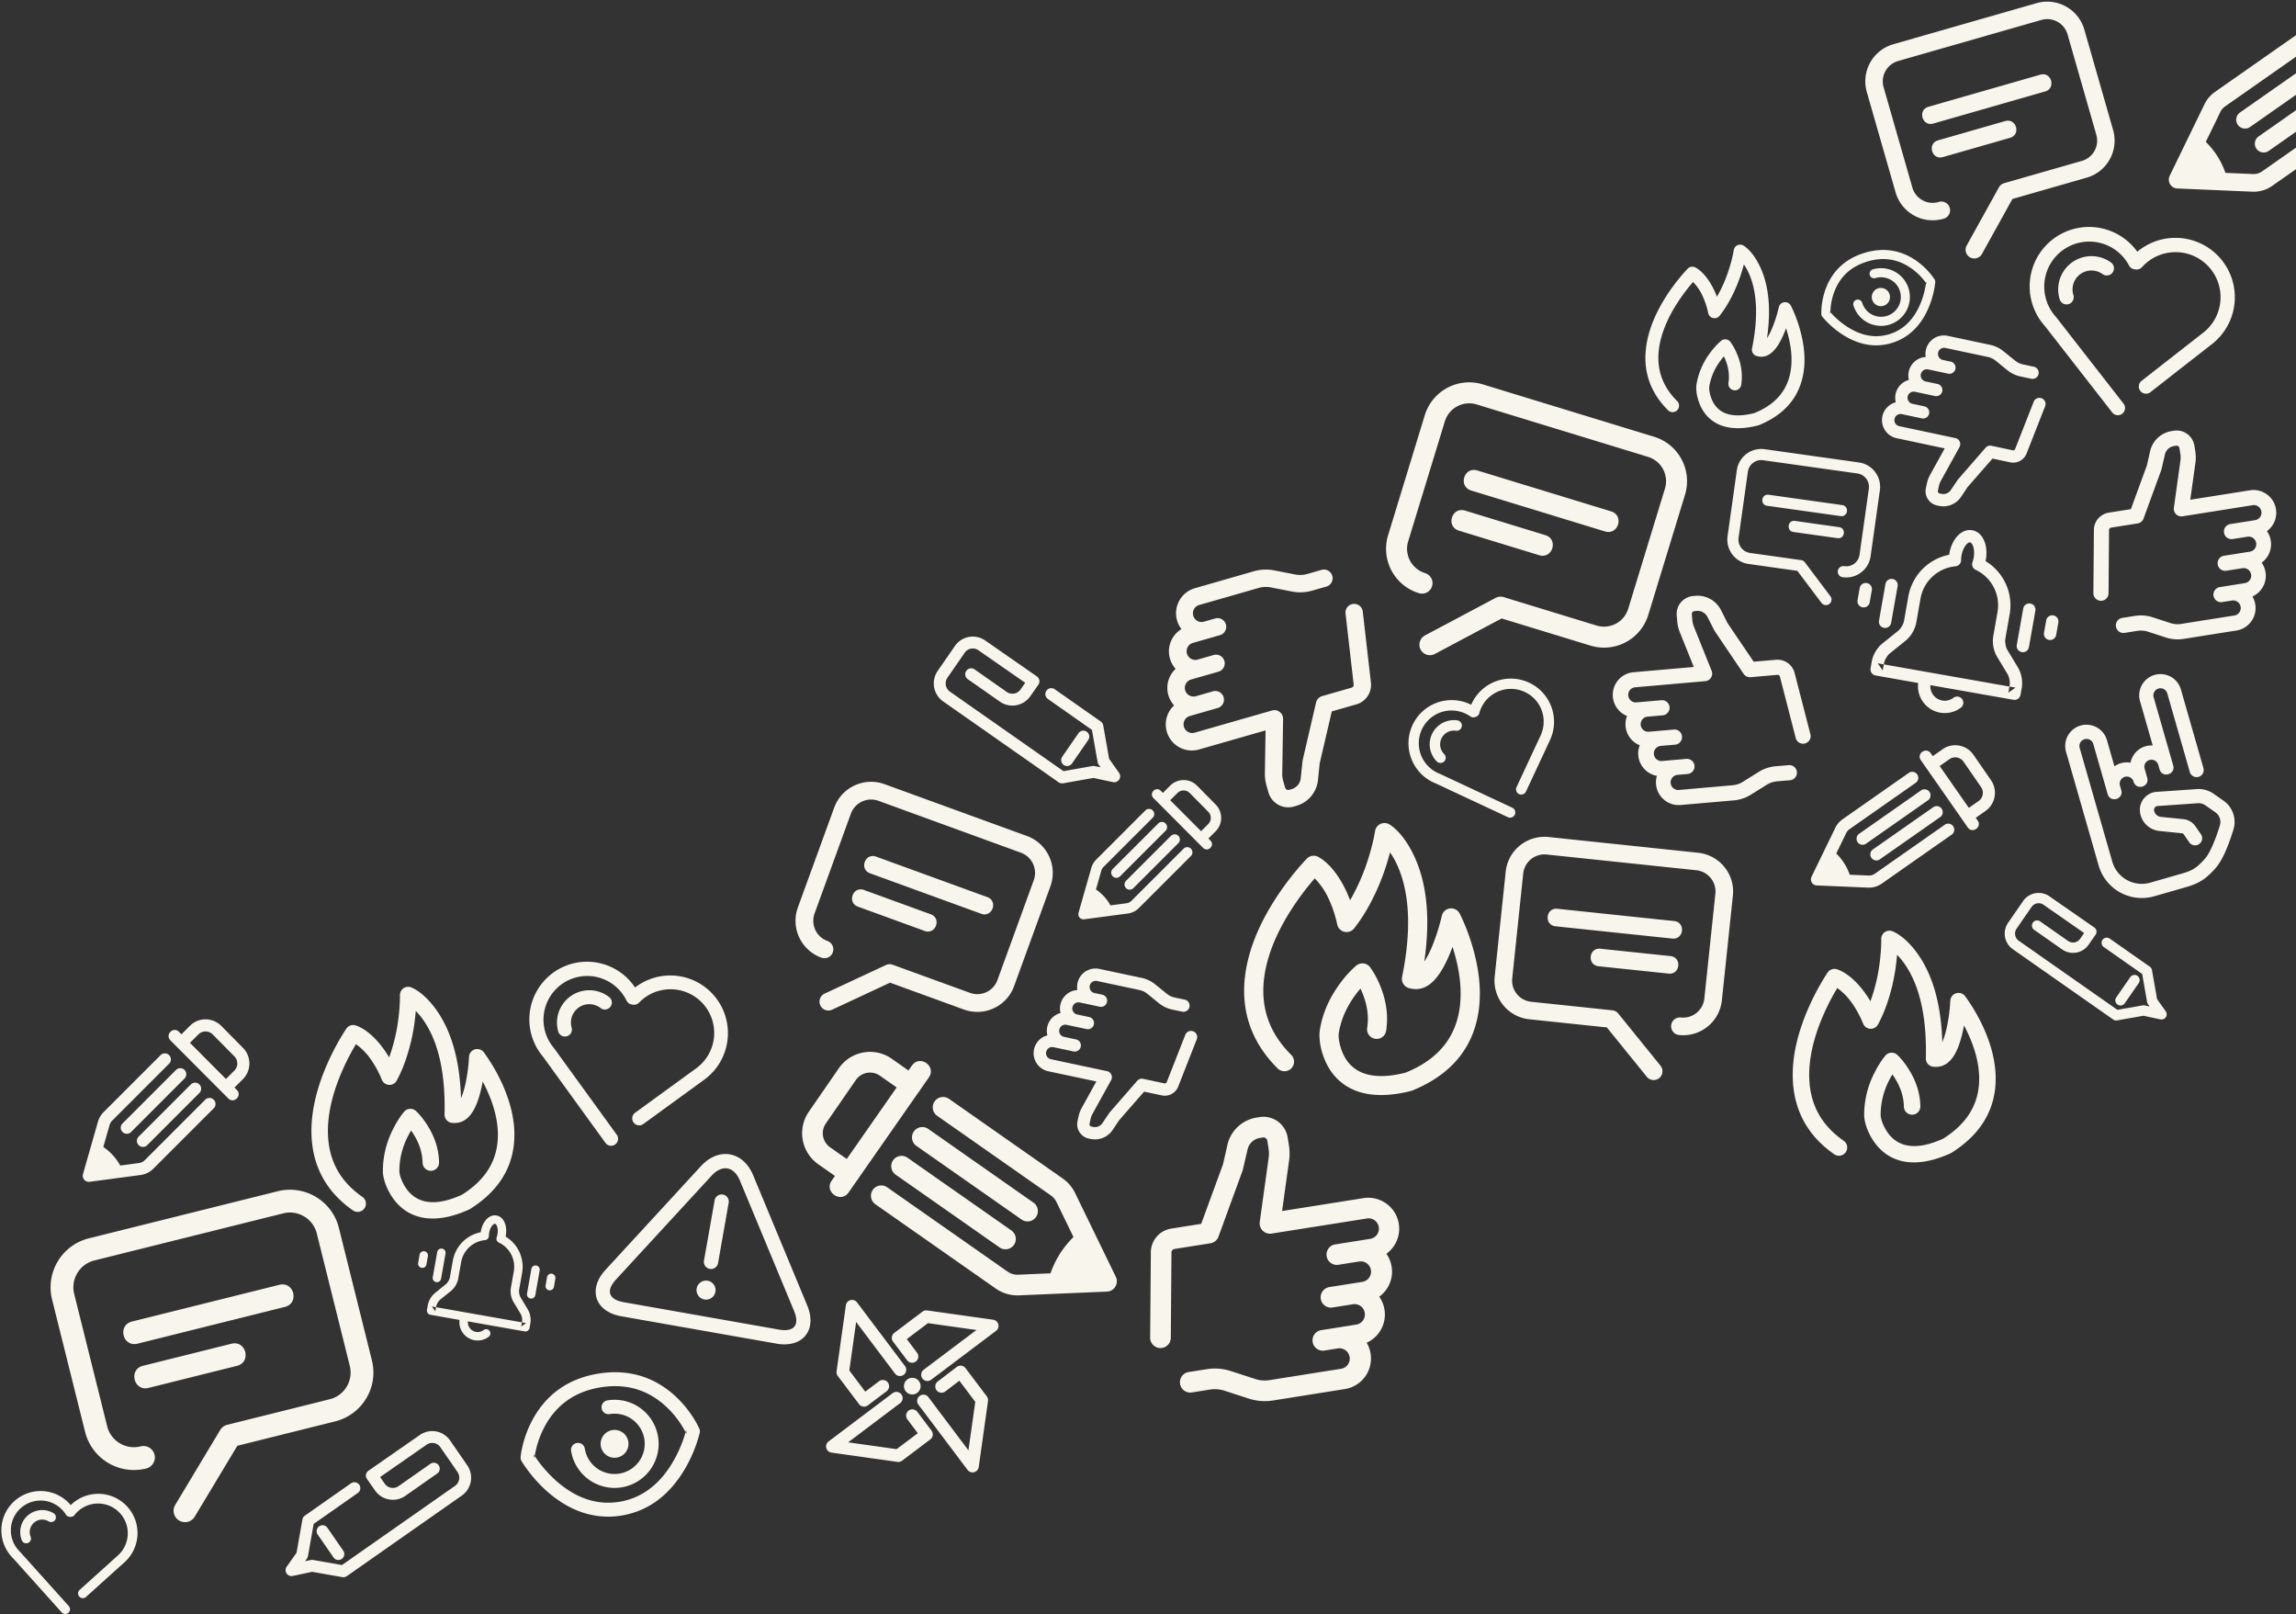 <svg xmlns="http://www.w3.org/2000/svg" xmlns:xlink="http://www.w3.org/1999/xlink" width="1023" height="719" viewBox="0 0 1023 719"><rect x="0" y="0" width="1023" height="719" fill="#333333" stroke="none"/><defs><path id="zx8da" d="M1531.97 1913.3a4.67 4.67 0 0 1-2.74 8.93 20.66 20.66 0 0 1-13.76-25.79l16.37-53.53a20.7 20.7 0 0 1 25.86-13.68l76.3 23.33a20.69 20.69 0 0 1 13.78 25.8l-16.37 53.53a20.63 20.63 0 0 1-25.84 13.68l-39.51-12.08-29.75 15.82a4.67 4.67 0 0 1-4.39-8.26l31.46-16.72c1.1-.58 2.37-.7 3.56-.35l41.36 12.65a11.28 11.28 0 0 0 14.17-7.47l16.37-53.54a11.34 11.34 0 0 0-7.58-14.12l-76.3-23.33a11.35 11.35 0 0 0-14.18 7.47l-16.37 53.54a11.32 11.32 0 0 0 7.56 14.11zm23.28-45.72l59.58 18.21c5.96 1.83 3.23 10.76-2.73 8.94l-59.58-18.22c-5.96-1.82-3.23-10.76 2.73-8.93zm-8.2 26.81c-5.96-1.82-3.23-10.76 2.73-8.94l35.75 10.93c5.96 1.82 3.23 10.76-2.73 8.94zm213.68-146.4a3.89 3.89 0 1 1 2.14 7.47 17.18 17.18 0 0 1-21.27-11.75l-12.84-44.76a17.2 17.2 0 0 1 11.84-21.25l63.78-18.29a17.2 17.2 0 0 1 21.3 11.75l12.83 44.76a17.16 17.16 0 0 1-11.83 21.24l-33.03 9.47-13.58 24.5a3.88 3.88 0 1 1-6.8-3.76l14.37-25.92c.5-.9 1.33-1.56 2.32-1.85l34.58-9.91a9.39 9.39 0 0 0 6.5-11.63l-12.83-44.76a9.43 9.43 0 0 0-11.69-6.41l-63.78 18.28a9.44 9.44 0 0 0-6.5 11.64l12.83 44.75a9.41 9.41 0 0 0 11.66 6.43zm-2.33-34.96c-4.98 1.42-7.12-6.05-2.14-7.47l49.81-14.29c4.98-1.43 7.12 6.05 2.14 7.47zm2.15 7.47l29.88-8.57c4.98-1.43 7.13 6.04 2.14 7.47l-29.88 8.57c-4.98 1.43-7.12-6.04-2.14-7.47zm-815.79 572.88a12.3 12.3 0 0 0 14.93 8.91 5.08 5.08 0 1 1 2.46 9.86 22.45 22.45 0 0 1-27.24-16.32l-14.72-59.01a22.48 22.48 0 0 1 16.43-27.2l84.1-20.97c12.06-3 24.28 4.3 27.27 16.3l14.71 59.02c3 12.04-4.3 24.18-16.4 27.2l-43.56 10.86-18.85 31.37a5.08 5.08 0 1 1-8.7-5.23l19.93-33.18a5.08 5.08 0 0 1 3.12-2.3l45.6-11.37a12.26 12.26 0 0 0 9.01-14.9l-14.71-59a12.32 12.32 0 0 0-14.96-8.92l-84.1 20.97a12.33 12.33 0 0 0-9.03 14.9zm13.5-36.83c-6.58 1.63-9.03-8.22-2.47-9.86l65.69-16.37c6.56-1.64 9.02 8.21 2.45 9.85zm2.45 9.85l39.4-9.83c6.57-1.63 9.03 8.22 2.46 9.86l-39.4 9.82c-6.57 1.64-9.03-8.21-2.46-9.85zm768.97-390.72a6.02 6.02 0 0 0-5.14-6.78l-41.95-5.89a6.02 6.02 0 0 0-6.81 5.1l-4.14 29.43a5.99 5.99 0 0 0 5.14 6.77l22.74 3.2c.65.09 1.24.43 1.64.96l11.38 15.1a2.48 2.48 0 1 1-3.96 2.99l-10.77-14.28-21.72-3.06a10.95 10.95 0 0 1-9.36-12.38l4.14-29.43a10.98 10.98 0 0 1 12.41-9.31l41.95 5.9c6 .84 10.2 6.38 9.37 12.37l-4.14 29.43c-.84 6-6.4 10.17-12.4 9.32a2.48 2.48 0 1 1 .68-4.91 6 6 0 0 0 6.8-5.1zm-12.57 12.22l-32.76-4.6c-3.27-.46-2.58-5.38.7-4.91l32.75 4.6c3.28.46 2.59 5.37-.69 4.91zm-1.38 9.83l-19.65-2.76c-3.28-.46-2.59-5.38.69-4.92l19.65 2.77c3.27.46 2.58 5.37-.7 4.9zm129.88-121.45a20.06 20.06 0 1 0-32.52 22.94l30.16 38.7a3.2 3.2 0 0 1-5.04 3.93l-30.02-38.52a26.46 26.46 0 1 1 41.1-33.2 26.46 26.46 0 1 1 33.3 41.12l-27.33 21.34a3.2 3.2 0 1 1-3.93-5.04l11.13-8.7 16.2-12.65a20.06 20.06 0 1 0-27.28-29.2 3.2 3.2 0 0 1-3.09.98 3.2 3.2 0 0 1-2.68-1.7zm-24.76 13.26a3.2 3.2 0 0 1-6.08 1.98 14.83 14.83 0 0 1 22.8-16.6 3.2 3.2 0 0 1-3.76 5.18 8.43 8.43 0 0 0-12.96 9.44zm-894.5 543.14a13.26 13.26 0 1 0-20.38 16.63l21.68 24.12a2.11 2.11 0 1 1-3.15 2.83l-21.57-24.02a17.49 17.49 0 1 1 25.58-23.79 17.49 17.49 0 1 1 23.84 25.58l-17.03 15.33a2.11 2.11 0 0 1-2.83-3.14l6.94-6.24 10.1-9.1a13.26 13.26 0 1 0-19.33-18 2.11 2.11 0 0 1-1.99.8 2.11 2.11 0 0 1-1.85-1zm-16.87 12.64a2.11 2.11 0 0 1-2.75-1.17 9.8 9.8 0 0 1 14.26-12 2.12 2.12 0 0 1-2.23 3.6 5.57 5.57 0 0 0-8.11 6.81 2.11 2.11 0 0 1-1.17 2.76zm751.82-289.24a9.53 9.53 0 0 0-8.51-10.43l-66.61-7a9.52 9.52 0 0 0-10.5 8.43l-4.9 46.74a9.47 9.47 0 0 0 8.5 10.43l36.1 3.8c1.04.1 1.99.62 2.64 1.42l18.83 23.25a3.92 3.92 0 0 1-6.1 4.94l-17.8-21.99-34.5-3.62a17.32 17.32 0 0 1-15.48-19.05l4.91-46.74c1-9.51 9.57-16.41 19.12-15.4l66.6 7c9.55 1 16.5 9.52 15.5 19.04l-4.91 46.74a17.35 17.35 0 0 1-19.1 15.41 3.92 3.92 0 0 1 .83-7.8 9.5 9.5 0 0 0 10.46-8.43zm-71.22 14.54c-5.2-.55-4.38-8.35.82-7.8l52.02 5.47c5.2.54 4.38 8.35-.82 7.8zm19.17 17.8c-5.2-.55-4.38-8.36.82-7.8l31.21 3.27c5.2.55 4.38 8.35-.82 7.8zm-343.56-11.25a3.95 3.95 0 0 1-2.7 7.43 17.47 17.47 0 0 1-10.49-22.39l16.2-44.49a17.5 17.5 0 0 1 22.43-10.4l63.4 23.07a17.5 17.5 0 0 1 10.5 22.4l-16.19 44.49a17.45 17.45 0 0 1-22.42 10.4l-32.84-11.95-25.82 12.04a3.95 3.95 0 1 1-3.34-7.16l27.3-12.73a3.95 3.95 0 0 1 3.03-.13l34.37 12.5a9.54 9.54 0 0 0 12.3-5.68l16.19-44.49a9.6 9.6 0 0 0-5.78-12.26l-63.4-23.08a9.6 9.6 0 0 0-12.3 5.68l-16.2 44.5a9.57 9.57 0 0 0 5.76 12.25zm18.98-30.15c-4.95-1.8-2.25-9.23 2.7-7.43l49.52 18.02c4.95 1.8 2.24 9.23-2.7 7.43zm-5.4 14.85c-4.96-1.8-2.26-9.23 2.7-7.42l29.7 10.81c4.96 1.8 2.25 9.23-2.7 7.43zm481.13-92.53a6.42 6.42 0 0 0 6.96-.5 2.75 2.75 0 0 1 3.32 4.39 11.92 11.92 0 0 1-19.01-10.99l-19-3.35a2.75 2.75 0 0 1-2.22-3.18l.58-3.3c.46-2.63 2.38-5.9 4.44-7.56l7.39-5.95a8.65 8.65 0 0 0 2.48-4.24l1.94-11a22.98 22.98 0 0 1 18.18-18.54l.1-.61c1.1-6.29 5.33-11.16 10.19-10.3 4.85.85 7.16 6.88 6.05 13.16l-.11.6c8 4.81 12.4 14.15 10.73 23.65l-1.94 11c-.23 1.33.2 3.7.89 4.84l4.89 8.11a13.94 13.94 0 0 1 1.59 8.63l-.58 3.29a2.75 2.75 0 0 1-3.19 2.23l-36.98-6.52a6.42 6.42 0 0 0 3.3 6.14zm26.6-38.68a17.42 17.42 0 0 0-9.72-18.82 2.75 2.75 0 0 1-1.42-3.42c.23-.65.4-1.32.53-2 .65-3.69-.47-6.6-1.6-6.8-1.12-.2-3.17 2.16-3.82 5.84-.12.7-.19 1.4-.19 2.07 0 1.42-1.09 2.6-2.5 2.73-7.76.71-14.2 6.55-15.58 14.35l-1.94 11a13.99 13.99 0 0 1-4.45 7.57l-7.38 5.95a8.77 8.77 0 0 0-2.49 4.24l-.1.58 55.99 9.88.1-.59a8.6 8.6 0 0 0-.88-4.83l-4.9-8.12a14.09 14.09 0 0 1-1.58-8.62zm-50.66 23.3l-2.7-.49 2.22 3.2zm55.99 9.87l-.48 2.7 3.19-2.23zm6.15-34.87a2.75 2.75 0 0 1 5.41.96l-2.86 16.22a2.75 2.75 0 1 1-5.41-.96zm-61.4-10.82a2.75 2.75 0 0 1 5.42.95l-2.86 16.22a2.75 2.75 0 1 1-5.41-.95zm71.6 16.34a2.75 2.75 0 1 1 5.41.96l-.95 5.39a2.75 2.75 0 1 1-5.42-.96zm-84.01-9.25l.95-5.4a2.75 2.75 0 0 1 5.41.96l-.95 5.4a2.75 2.75 0 1 1-5.41-.96zm-616.94 325.6c1.51.82 3.37.7 4.75-.35a1.88 1.88 0 0 1 2.27 3 8.15 8.15 0 0 1-13-7.51l-12.98-2.3a1.88 1.88 0 0 1-1.53-2.17l.4-2.25a9.62 9.62 0 0 1 3.04-5.17l5.05-4.08a5.9 5.9 0 0 0 1.7-2.9l1.33-7.51a15.7 15.7 0 0 1 12.42-12.68l.07-.42c.76-4.3 3.65-7.63 6.97-7.04 3.32.58 4.9 4.7 4.14 9l-.08.4a15.68 15.68 0 0 1 7.34 16.18l-1.33 7.52a6 6 0 0 0 .61 3.3l3.34 5.56a9.53 9.53 0 0 1 1.1 5.9l-.4 2.24a1.88 1.88 0 0 1-2.18 1.53l-25.3-4.46a4.39 4.39 0 0 0 2.27 4.2zm18.19-26.45a11.91 11.91 0 0 0-6.65-12.87 1.88 1.88 0 0 1-.97-2.34c.15-.45.28-.9.36-1.37.44-2.52-.32-4.51-1.1-4.65-.76-.14-2.16 1.48-2.6 4-.09.47-.13.95-.14 1.41 0 .97-.74 1.78-1.7 1.86-5.36.5-9.72 4.52-10.66 9.82l-1.33 7.52a9.56 9.56 0 0 1-3.04 5.17l-5.05 4.07a6 6 0 0 0-1.7 2.9l-.06.4 38.28 6.75.07-.4a5.87 5.87 0 0 0-.6-3.3l-3.35-5.55a9.64 9.64 0 0 1-1.09-5.9zm-34.64 15.92l-1.86-.33 1.53 2.18zm38.28 6.75l-.33 1.85 2.18-1.52zm4.2-23.84a1.88 1.88 0 0 1 3.7.66l-1.95 11.09a1.88 1.88 0 0 1-3.7-.66zm-41.97-7.4a1.88 1.88 0 1 1 3.7.65l-1.96 11.1a1.88 1.88 0 1 1-3.7-.66zm48.94 11.18a1.88 1.88 0 1 1 3.7.65l-.64 3.68a1.88 1.88 0 0 1-3.7-.65zm-56.79-10.02a1.88 1.88 0 1 1 3.7.66l-.64 3.68a1.88 1.88 0 0 1-3.7-.65zm468.2-239.82a14.59 14.59 0 1 0-13.5 25.6l32.32 15.12a2.33 2.33 0 0 1-1.97 4.21l-32.17-15.05a19.24 19.24 0 1 1 15.68-35.09 19.24 19.24 0 1 1 35.15 15.65l-10.67 22.86a2.33 2.33 0 1 1-4.21-1.97l4.34-9.3 6.32-13.55a14.59 14.59 0 1 0-27.32-9.92 2.32 2.32 0 0 1-1.67 1.65c-.76.35-1.63.26-2.3-.21zm-11.67 20.05c-.9.91-2.38.91-3.29 0a10.78 10.78 0 0 1 9.29-18.28 2.33 2.33 0 0 1-.72 4.6 6.13 6.13 0 0 0-5.28 10.4c.91.9.91 2.38 0 3.28zm-364.3 106.54a19.48 19.48 0 1 0-32.33 21.16l27.95 38.56a3.1 3.1 0 0 1-5.02 3.65l-27.82-38.4a25.69 25.69 0 1 1 41-30.82 25.68 25.68 0 1 1 30.9 41.02l-27.22 19.79a3.1 3.1 0 0 1-3.65-5.02l11.1-8.07 16.13-11.73a19.47 19.47 0 1 0-25.47-29.26 3.1 3.1 0 0 1-3.03.86 3.1 3.1 0 0 1-2.54-1.74zm-25.22 15.04a3.1 3.1 0 0 1-5.22-1.3 14.4 14.4 0 0 1 22.68-15.34 3.1 3.1 0 0 1-3.81 4.9 8.19 8.19 0 0 0-12.9 8.72 3.1 3.1 0 0 1-.75 3.02zm570.2-71.13l8.42.36c.99.05 1.96-.24 2.77-.8l31.36-21.96a2.7 2.7 0 0 1 3.09 4.4l-31.37 21.97a9.87 9.87 0 0 1-6.08 1.77l-22.9-.97a2.7 2.7 0 0 1-2.3-3.87l10.61-21.83a9.87 9.87 0 0 1 3.22-3.77l29.62-20.74a2.7 2.7 0 0 1 3.1 4.41l-29.63 20.74a4.48 4.48 0 0 0-1.46 1.72l-4.44 9.12a24.34 24.34 0 0 1 6 9.45zm50-24.79l-15.65-22.43a2.7 2.7 0 0 1-.45-.64l-2.2-3.16c-2.05-2.94 2.36-6.02 4.42-3.08l.88 1.27c2.93-2.05 4.4-3.08 4.41-3.1a9.87 9.87 0 0 1 13.74 2.52l7.81 11.31a9.87 9.87 0 0 1-2.46 13.7l-4.34 3.04.85 1.2c2.05 2.95-2.36 6.03-4.42 3.09l-2.17-3.11c-.17-.19-.3-.39-.42-.6zm7.41-8.02a4.49 4.49 0 0 0 1.12-6.23l-7.81-11.31a4.5 4.5 0 0 0-6.27-1.13l-4.37 3.06 13 18.64zm-21.87-4.09a2.7 2.7 0 0 1-.6 3.7l-27.42 19.2a2.7 2.7 0 1 1-3.08-4.4l27.4-19.2a2.7 2.7 0 0 1 3.7.7zm5.43 7.48a2.7 2.7 0 0 1-.62 3.72l-27.08 18.96a2.7 2.7 0 0 1-3.09-4.41l27.08-18.96a2.7 2.7 0 0 1 3.7.69zM1888.56 1735l12.3.53a6.54 6.54 0 0 0 4.03-1.18l45.8-32.06a3.93 3.93 0 0 1 4.5 6.44l-45.79 32.06a14.42 14.42 0 0 1-8.88 2.6l-33.44-1.44a3.93 3.93 0 0 1-3.36-5.64l15.5-31.87c1.07-2.2 2.69-4.1 4.7-5.5l43.25-30.29a3.93 3.93 0 0 1 4.5 6.44l-43.24 30.29a6.55 6.55 0 0 0-2.14 2.5l-6.48 13.32a35.53 35.53 0 0 1 8.75 13.8zm73-36.2l-22.84-32.74c-.27-.28-.49-.6-.66-.94l-3.21-4.61c-3-4.3 3.44-8.8 6.44-4.5l1.3 1.85 6.44-4.51a14.41 14.41 0 0 1 20.05 3.66l11.4 16.52a14.41 14.41 0 0 1-3.58 20l-6.34 4.43 1.24 1.77c3 4.3-3.45 8.8-6.45 4.5l-3.17-4.55a3.89 3.89 0 0 1-.62-.88zm10.83-11.71a6.55 6.55 0 0 0 1.63-9.1l-11.41-16.5a6.56 6.56 0 0 0-9.15-1.65l-6.38 4.47 18.99 27.2zm-33.41-7.34a3.93 3.93 0 0 1 .59 6.78l-40.02 28.03a3.93 3.93 0 1 1-4.51-6.44l40.02-28.03a3.93 3.93 0 0 1 3.92-.34zm9.38 12.3a3.93 3.93 0 0 1-.9 5.42l-39.52 27.68a3.93 3.93 0 1 1-4.5-6.44l39.52-27.68a3.93 3.93 0 0 1 5.4 1.02zm-580.65 501.38a7.68 7.68 0 0 0-2.5-2.92l-50.65-35.47a4.6 4.6 0 0 1 5.28-7.55l50.66 35.47a16.88 16.88 0 0 1 5.5 6.45l18.15 37.32a4.6 4.6 0 0 1-3.94 6.62l-39.16 1.67c-3.7.16-7.36-.9-10.4-3.04l-53.63-37.55a4.6 4.6 0 0 1 5.28-7.54l53.63 37.55a7.67 7.67 0 0 0 4.73 1.38l14.4-.61a41.63 41.63 0 0 1 10.24-16.17zm-92.59-4.27c-3.51 5.04-11.06-.23-7.55-5.27l1.44-2.07-7.41-5.19a16.88 16.88 0 0 1-4.21-23.42l13.36-19.35a16.88 16.88 0 0 1 23.49-4.3l7.54 5.3 1.51-2.17c3.52-5.04 11.07.23 7.56 5.27l-3.77 5.4c-.2.4-.46.77-.77 1.1l-26.76 38.35c-.19.37-.43.72-.72 1.03zm21.4-46.76l-7.48-5.23a7.68 7.68 0 0 0-10.71 1.93l-13.36 19.34a7.67 7.67 0 0 0 1.9 10.65l7.41 5.18zm60.95 51.32a4.6 4.6 0 0 1-5.28 7.54l-46.88-32.82a4.6 4.6 0 0 1 5.29-7.55zm-9.83 12.4a4.6 4.6 0 0 1-5.28 7.55l-46.3-32.42a4.6 4.6 0 1 1 5.28-7.54zm45.25-199.72l-8.7-1.86-13.5 2.38c-.7.12-1.41-.03-1.99-.44l-51.47-36.03a9.78 9.78 0 0 1-2.46-13.55l7.7-11.15a9.69 9.69 0 0 1 13.5-2.44l23.03 16a2.65 2.65 0 0 1 .65 3.7l-3.6 5.15a9.72 9.72 0 0 1-13.52 2.4l-14.38-10.06a2.65 2.65 0 0 1 3.04-4.34l14.37 10.07a4.42 4.42 0 0 0 6.15-1.1l2.08-2.98-20.84-14.49a4.4 4.4 0 0 0-6.12 1.1l-7.7 11.15a4.49 4.49 0 0 0 1.14 6.2l50.57 35.4 12.94-2.28c.34-.06.68-.05 1.01.02l2.57.55-.85-1.21a2.65 2.65 0 0 1-.45-1.07l-2.54-14.4-19.67-13.79a2.65 2.65 0 0 1 3.04-4.34l20.57 14.41c.57.4.97 1.02 1.09 1.71l2.62 14.9 4.44 6.27a2.65 2.65 0 0 1-2.72 4.12zm-15.47-21.64a2.65 2.65 0 1 1 4.35 3.01l-7.16 10.38a2.65 2.65 0 0 1-4.36-3.01zm482.18 127.32l-7.56-1.61-11.75 2.07a2.3 2.3 0 0 1-1.72-.38l-44.72-31.32a8.5 8.5 0 0 1-2.14-11.77l6.7-9.69a8.42 8.42 0 0 1 11.72-2.12l20.01 13.9a2.3 2.3 0 0 1 .57 3.21l-3.14 4.48a8.44 8.44 0 0 1-11.74 2.1l-12.5-8.75a2.3 2.3 0 1 1 2.65-3.77l12.49 8.74a3.84 3.84 0 0 0 5.33-.96l1.81-2.58-18.1-12.6a3.82 3.82 0 0 0-5.32.97l-6.7 9.69a3.9 3.9 0 0 0 1 5.38l43.94 30.77 11.25-1.98c.3-.05.6-.05.88.01l2.23.48-.74-1.05a2.3 2.3 0 0 1-.39-.93l-2.2-12.52-17.1-11.98a2.3 2.3 0 0 1 2.64-3.77l17.88 12.52c.5.35.84.89.94 1.49l2.28 12.95 3.86 5.44a2.3 2.3 0 0 1-2.36 3.58zm-13.45-18.8a2.3 2.3 0 0 1 3.79 2.62l-6.23 9.01a2.3 2.3 0 1 1-3.8-2.61zm-817.02 256.4l2.62-14.83c.12-.7.5-1.3 1.08-1.7l20.48-14.35a2.64 2.64 0 1 1 3.03 4.32l-19.59 13.72-2.53 14.34c-.07.39-.22.75-.44 1.07l-.86 1.2 2.56-.54c.33-.07.68-.08 1.01-.02l12.88 2.27 50.35-35.25c2-1.4 2.51-4.18 1.14-6.17l-7.67-11.1a4.37 4.37 0 0 0-6.09-1.1l-20.75 14.42 2.08 2.97a4.4 4.4 0 0 0 6.11 1.1l14.31-10.02a2.64 2.64 0 0 1 3.03 4.32l-14.31 10.02a9.67 9.67 0 0 1-13.46-2.4l-3.6-5.13a2.64 2.64 0 0 1 .66-3.68l22.92-15.93a9.65 9.65 0 0 1 13.44 2.43l7.67 11.1a9.74 9.74 0 0 1-2.45 13.49l-51.24 35.88c-.58.4-1.29.56-1.98.43l-13.45-2.37-8.66 1.85a2.64 2.64 0 0 1-2.7-4.1zm20.13 2.76c-1.18.81-2.8.53-3.63-.63l-7.14-10.33a2.64 2.64 0 0 1 4.34-3l7.14 10.33c.79 1.2.48 2.8-.7 3.63zm-98.68-175.25l8.35-1.11a4.49 4.49 0 0 0 2.59-1.28l27.07-27.07a2.7 2.7 0 0 1 3.8 3.81l-27.07 27.07a9.87 9.87 0 0 1-5.68 2.8l-22.72 3.02a2.7 2.7 0 0 1-2.95-3.4l6.67-23.35a9.86 9.86 0 0 1 2.52-4.27l25.57-25.57a2.7 2.7 0 0 1 3.8 3.8l-25.57 25.58c-.54.54-.93 1.2-1.14 1.94l-2.79 9.76a24.34 24.34 0 0 1 7.55 8.27zm44.93-33.1l-19.3-19.37c-.21-.16-.4-.35-.56-.56l-2.71-2.72c-2.54-2.55 1.28-6.35 3.81-3.8l1.09 1.09 3.81-3.81a9.87 9.87 0 0 1 13.96.09l9.66 9.78a9.87 9.87 0 0 1-.04 13.92l-3.75 3.74 1.04 1.05c2.54 2.54-1.28 6.34-3.8 3.8l-2.69-2.69a2.8 2.8 0 0 1-.52-.52zm5.91-9.19a4.49 4.49 0 0 0 .02-6.33l-9.66-9.78a4.5 4.5 0 0 0-6.37-.02l-3.77 3.77 16.04 16.1zm-23.4-.98a2.7 2.7 0 0 1 1.2 4.5l-23.66 23.67a2.7 2.7 0 1 1-3.81-3.8l23.66-23.67a2.7 2.7 0 0 1 2.6-.7zm6.62 6.44a2.7 2.7 0 0 1 1.2 4.5l-23.36 23.38a2.7 2.7 0 0 1-3.81-3.81l23.37-23.37a2.7 2.7 0 0 1 2.6-.7zm407.14-79.06l7.16-.95c.84-.11 1.62-.5 2.21-1.1l23.2-23.2a2.3 2.3 0 0 1 3.27 3.26l-23.2 23.2a8.46 8.46 0 0 1-4.87 2.41l-19.48 2.58a2.3 2.3 0 0 1-2.52-2.92l5.71-20a8.46 8.46 0 0 1 2.16-3.66l21.91-21.92a2.3 2.3 0 0 1 3.27 3.27l-21.92 21.91c-.46.47-.8 1.04-.98 1.67l-2.39 8.36a20.86 20.86 0 0 1 6.47 7.09zm38.51-28.37l-16.54-16.6c-.19-.14-.35-.3-.48-.48l-2.33-2.34c-2.17-2.18 1.1-5.43 3.27-3.25l.93.93 3.27-3.26a8.46 8.46 0 0 1 11.97.07l8.28 8.39a8.46 8.46 0 0 1-.04 11.93l-3.21 3.2.9.9c2.16 2.18-1.1 5.44-3.28 3.26l-2.3-2.3a2.26 2.26 0 0 1-.44-.45zm5.06-7.88c1.5-1.5 1.5-3.91.02-5.42l-8.28-8.38a3.85 3.85 0 0 0-5.45-.02l-3.24 3.23 13.75 13.8zm-22.29-.24a2.3 2.3 0 0 1 3.27 3.27l-20.28 20.28a2.3 2.3 0 0 1-3.27-3.27zm7.32 4.85a2.3 2.3 0 0 1 1.63 3.94l-20.03 20.03a2.3 2.3 0 0 1-3.27-3.27l20.03-20.03a2.3 2.3 0 0 1 1.64-.67zm410.87-47.63a9.46 9.46 0 0 1 4.52 5.68l3.33 11.65a9.53 9.53 0 0 1 7.18-1.61 9.46 9.46 0 0 1 9.88-7.67l-5.65-19.72a9.47 9.47 0 1 1 18.21-5.22l10 34.88a3.16 3.16 0 1 1-6.07 1.74l-10-34.88a3.15 3.15 0 1 0-6.07 1.74l8.7 30.34c1.16 4.05-4.91 5.8-6.07 1.74l-.58-2a3.15 3.15 0 1 0-6.07 1.74l1.15 4.03c1.16 4.05-4.9 5.79-6.07 1.74a3.14 3.14 0 0 0-3.9-2.17 3.15 3.15 0 0 0-2.17 3.91l.58 2.02c1.16 4.05-4.91 5.8-6.07 1.75l-.58-2.03-5.8-20.24a3.14 3.14 0 0 0-3.91-2.16 3.14 3.14 0 0 0-2.17 3.9l14.52 50.63a13.68 13.68 0 0 0 16.92 9.36l14.29-4.1c4.44-1.28 6.47-2.49 10.04-6.51 2.04-2.3 4.33-7.3 6.69-14.86a5.26 5.26 0 0 0-2.02-5.88l-4.43-3.09a5.27 5.27 0 0 0-3.37-.94l-17.93 1.25a1.7 1.7 0 0 0-1.58 1.8 3.4 3.4 0 0 0 3.02 3.03l10.08 1.02a7.38 7.38 0 0 1 5.3 3.13l2.48 3.57a3.16 3.16 0 0 1-5.2 3.6l-2.47-3.57a1.03 1.03 0 0 0-.75-.45l-10.08-1.02a9.69 9.69 0 0 1-8.63-8.37l-.05-.5a8.01 8.01 0 0 1 7.44-8.55l17.93-1.23c2.64-.19 5.26.54 7.43 2.05l4.42 3.08a11.59 11.59 0 0 1 4.44 12.94c-2.6 8.36-5.2 14.04-8 17.19-4.4 4.95-7.47 6.79-13.02 8.38l-14.29 4.1a20 20 0 0 1-24.73-13.7l-14.52-50.62a9.46 9.46 0 0 1 13.7-10.9zm-91.3-171.27c-7.78 2.38-15.3.65-22.23-3.87a40.54 40.54 0 0 1-8.78-7.81c-.26-.33-.4-.73-.43-1.14a31.44 31.44 0 0 1 1.94-11.28c2.81-7.55 8.36-13.29 17.24-16 8.87-2.72 16.71-1.07 23.3 3.6a31.79 31.79 0 0 1 7.99 8.23c.22.37.32.79.29 1.21a40.98 40.98 0 0 1-2.98 11.4c-3.26 7.63-8.56 13.28-16.34 15.66zm-1.19-3.88c6.5-1.99 10.97-6.75 13.8-13.37a36.95 36.95 0 0 0 2.59-9.46 27.72 27.72 0 0 0-6.5-6.48c-5.62-3.98-12.18-5.36-19.77-3.03-7.6 2.32-12.23 7.11-14.63 13.54a27.46 27.46 0 0 0-1.7 9 36.6 36.6 0 0 0 7.39 6.41c6 3.91 12.33 5.37 18.82 3.39zm16.39-22.83l.36.55-.29-1.21-.07.66zm-42.6 13.03l-.42-.5.43 1.13-.01-.63zm23.75-2.89a4.06 4.06 0 1 1-2.52-7.72 4.06 4.06 0 0 1 2.52 7.72zm-13.48-.12a2.03 2.03 0 0 1 3.89-1.19 8.8 8.8 0 1 0 5.83-10.98 2.03 2.03 0 0 1-1.18-3.88 12.85 12.85 0 1 1-8.54 16.05zm-549.03 539.05c-12.27 1.94-23.29-2.28-32.8-10.58a61.97 61.97 0 0 1-11.62-13.68 3.1 3.1 0 0 1-.4-1.82c.08-1.08.36-2.87.93-5.18.97-4 2.44-7.85 4.4-11.46 5.85-10.82 15.47-18.32 29.47-20.54 14-2.22 25.5 1.94 34.49 10.4a48.5 48.5 0 0 1 7.8 9.52 36.35 36.35 0 0 1 2.52 4.63c.26.6.32 1.26.18 1.9a62.51 62.51 0 0 1-6.94 16.62c-6.55 10.83-15.76 18.24-28.03 20.19zm-.97-6.12c10.25-1.63 18.02-7.88 23.7-17.29a56.4 56.4 0 0 0 5.94-13.75 42.33 42.33 0 0 0-8.45-11.19c-7.66-7.21-17.28-10.69-29.27-8.79-11.98 1.9-20.01 8.17-25 17.37a41.93 41.93 0 0 0-4.48 13.25 55.8 55.8 0 0 0 9.81 11.27c8.24 7.2 17.51 10.75 27.75 9.13zm29.64-31.04l.43.9-.18-1.9-.25 1zm-67.2 10.64c-.22-.34-.4-.62-.53-.85l.4 1.82.13-.97zm36.53.69a6.2 6.2 0 1 1-1.94-12.25 6.2 6.2 0 0 1 1.94 12.25zm-20.35-3.06a3.1 3.1 0 0 1 6.12-.97 13.43 13.43 0 1 0 11.16-15.36 3.1 3.1 0 1 1-.97-6.12 19.63 19.63 0 1 1-16.31 22.45zm57.88-126.79c7.92-8.59 18.78-6.68 23.26 4.1l24.07 57.94c4.56 10.96-1.98 19.11-13.7 17.04l-69.14-12.19c-11.7-2.06-15.05-11.96-7-20.7zm-37.84 50.5c-4.64 5.04-3.32 8.94 3.44 10.13l69.14 12.2c6.77 1.19 9.35-2.03 6.72-8.35l-24.07-57.93c-2.7-6.5-7.94-7.42-12.7-2.24zm41.77-4.7a3.18 3.18 0 0 1-2.6-3.62l4.8-27.13a3.18 3.18 0 0 1 6.25 1.1l-4.78 27.14a3.18 3.18 0 0 1-3.67 2.51zm-5.65 10.9a4.24 4.24 0 1 1 7.97-2.9 4.24 4.24 0 0 1-7.97 2.9zm546.84-395.13a2.74 2.74 0 0 1-1.14 5.36l-8.94-1.9a2.74 2.74 0 0 0-1.14 5.36l25.02 5.32a2.74 2.74 0 0 1 1.83 4l-8.33 15.08c-.39.7-.67 1.47-.84 2.26l-.45 2.1c-.12.56.24 1.11.8 1.23l.78.17a4 4 0 0 0 4.17-1.7l3.14-4.65 12.35-14.19a2.74 2.74 0 0 1 2.64-.88l9.48 2.02c.44.09.88-.15 1.04-.56l8.3-21.13a2.74 2.74 0 0 1 5.1 2l-8.3 21.13a6.4 6.4 0 0 1-7.28 3.92l-7.9-1.68-11.09 12.69-2.93 4.38a9.5 9.5 0 0 1-9.86 4l-.78-.16a6.51 6.51 0 0 1-5.02-7.73l.45-2.1c.28-1.32.75-2.59 1.4-3.77l6.54-11.84-21.4-4.54a8.22 8.22 0 0 1-.4-16 8.22 8.22 0 0 1 5.85-9.96 8.23 8.23 0 0 1 7.5-10.22 8.2 8.2 0 0 1 9.82-9.41l18.96 4.03a13.7 13.7 0 0 1 5.77 2.75l5.31 4.29c1 .81 2.2 1.38 3.46 1.65l4.68 1a2.74 2.74 0 1 1-1.14 5.35l-4.68-.99a13.72 13.72 0 0 1-5.77-2.75l-5.3-4.3c-1.01-.8-2.2-1.37-3.47-1.64l-18.96-4.03a2.74 2.74 0 0 0-1.13 5.36l3.57.76a2.74 2.74 0 0 1-1.14 5.36l-8.94-1.9a2.74 2.74 0 0 0-1.14 5.36l5.37 1.14a2.74 2.74 0 0 1-1.14 5.36l-8.94-1.9a2.74 2.74 0 0 0-1.14 5.36zm-459.53 416.63a2.78 2.78 0 0 1 .55-3.9l12.57-9.47a2.78 2.78 0 0 1 2.06-.53l29.4 4.13a2.78 2.78 0 0 1 1.29 4.98l-28.89 21.76a2.78 2.78 0 0 1-3.35-4.44l23.53-17.72-21.61-3.04-9.43 7.1 4.64 6.17a2.78 2.78 0 0 1-4.44 3.34zm10.82 31.27l6.32 8.39a2.78 2.78 0 0 1-.55 3.9l-12.57 9.47c-.6.44-1.33.63-2.06.53l-29.4-4.13a2.78 2.78 0 0 1-1.29-4.98l28.54-21.5a2.78 2.78 0 0 1 3.35 4.44l-23.17 17.46 21.6 3.04 9.43-7.1-4.64-6.17a2.78 2.78 0 0 1 4.44-3.35zm-1.73-15.12a3.71 3.71 0 1 1-1.04 7.35 3.71 3.71 0 0 1 1.04-7.35zm-24.24 11.7l-9.48-12.57a2.78 2.78 0 0 1-.53-2.07l4.13-29.4a2.78 2.78 0 0 1 4.98-1.28l21.45 28.46a2.79 2.79 0 0 1-4.45 3.35l-17.4-23.1-3.04 21.61 7.1 9.43 6.17-4.64a2.78 2.78 0 0 1 3.35 4.44l-8.39 6.32a2.78 2.78 0 0 1-3.9-.55zm57.45-1.4l-4.13 29.39a2.78 2.78 0 0 1-4.98 1.29l-21.89-29.06a2.78 2.78 0 0 1 4.44-3.35l17.85 23.7 3.04-21.6-7.1-9.42-6.24 4.78a2.78 2.78 0 0 1-3.39-4.42l8.48-6.49a2.78 2.78 0 0 1 3.91.54l9.48 12.57c.44.6.63 1.33.53 2.06zm100.01-316.08a3.87 3.87 0 1 1 2.13 7.43l-12.39 3.56a3.87 3.87 0 0 0 2.13 7.43l34.67-9.94a3.86 3.86 0 0 1 4.93 3.77l-.38 24.29a11.6 11.6 0 0 0 .45 3.38l.83 2.9a1.46 1.46 0 0 0 1.8 1l1.09-.3a5.66 5.66 0 0 0 4.07-4.87l.83-7.88 6-25.85a3.86 3.86 0 0 1 2.7-2.84l13.13-3.77c.61-.17 1-.76.93-1.38l-3.65-31.82a3.87 3.87 0 0 1 7.68-.88l3.65 31.82a9.02 9.02 0 0 1-6.48 9.7l-10.95 3.14-5.4 23.14-.75 7.4a13.4 13.4 0 0 1-9.63 11.52l-1.08.31a9.19 9.19 0 0 1-11.37-6.3l-.83-2.91a19.33 19.33 0 0 1-.75-5.63l.3-19.07-29.66 8.5a11.6 11.6 0 0 1-11.1-19.64 11.6 11.6 0 0 1 .7-16.28 11.6 11.6 0 0 1 2.58-17.7 11.6 11.6 0 0 1 6-18.22l26.27-7.55c2.93-.84 6.02-.98 9-.4l9.46 1.84c1.8.34 3.65.26 5.4-.24l6.49-1.86a3.87 3.87 0 0 1 2.13 7.43l-6.49 1.86c-2.92.84-6.01.98-9 .4l-9.46-1.84a11.6 11.6 0 0 0-5.4.24l-26.28 7.54a3.87 3.87 0 1 0 2.13 7.43l4.96-1.42a3.87 3.87 0 0 1 2.13 7.43l-12.4 3.55a3.87 3.87 0 0 0 2.14 7.43l7.43-2.13a3.87 3.87 0 0 1 2.14 7.43l-12.4 3.55a3.87 3.87 0 0 0 2.13 7.44zm-60.78 155a2.74 2.74 0 0 1-1.14 5.36l-8.94-1.9a2.74 2.74 0 0 0-1.14 5.36l25.02 5.32a2.74 2.74 0 0 1 1.83 4l-8.33 15.08c-.39.7-.67 1.47-.84 2.26l-.45 2.1c-.12.56.24 1.11.8 1.23l.78.17a4 4 0 0 0 4.17-1.7l3.14-4.65 12.35-14.19a2.74 2.74 0 0 1 2.64-.88l9.48 2.02c.44.09.88-.15 1.04-.56l8.3-21.13a2.74 2.74 0 0 1 5.1 2l-8.3 21.13a6.4 6.4 0 0 1-7.28 3.92l-7.9-1.68-11.09 12.69-2.93 4.38a9.5 9.5 0 0 1-9.86 4l-.78-.16a6.51 6.51 0 0 1-5.02-7.73l.45-2.1c.28-1.32.75-2.59 1.4-3.77l6.54-11.84-21.4-4.54a8.22 8.22 0 0 1-.4-16 8.22 8.22 0 0 1 5.85-9.96 8.23 8.23 0 0 1 7.5-10.22 8.2 8.2 0 0 1 9.82-9.41l18.96 4.03a13.7 13.7 0 0 1 5.77 2.75l5.31 4.29c1 .81 2.2 1.38 3.46 1.65l4.68 1a2.74 2.74 0 0 1-1.14 5.35l-4.68-.99a13.72 13.72 0 0 1-5.77-2.75l-5.3-4.3c-1.01-.8-2.2-1.37-3.47-1.64l-18.96-4.03a2.74 2.74 0 0 0-1.13 5.36l3.57.76a2.74 2.74 0 0 1-1.14 5.36l-8.94-1.9a2.74 2.74 0 0 0-1.14 5.36l5.37 1.14a2.74 2.74 0 0 1-1.14 5.36l-8.94-1.9a2.74 2.74 0 0 0-1.14 5.36zm251.88-141.84a3.37 3.37 0 0 0 3.35 4.78l11.22-.98a3.38 3.38 0 0 1 .59 6.73l-6.73.59a3.38 3.38 0 0 0 .58 6.72l11.22-.98a3.38 3.38 0 0 1 .59 6.72l-4.49.4a3.38 3.38 0 1 0 .6 6.72l23.77-2.08c1.6-.14 3.13-.65 4.48-1.5l7.13-4.45a16.88 16.88 0 0 1 7.47-2.5l5.86-.5a3.37 3.37 0 1 1 .6 6.72l-5.87.5c-1.6.15-3.13.66-4.48 1.5l-7.14 4.46a16.89 16.89 0 0 1-7.46 2.5l-23.78 2.07a10.13 10.13 0 0 1-10.59-12.98 10.13 10.13 0 0 1-7.64-13.62 10.12 10.12 0 0 1-5.66-13.06 10.12 10.12 0 0 1 2.9-19.48l26.84-2.35-6.22-15.45a16.9 16.9 0 0 1-1.15-4.83l-.23-2.63a8.02 8.02 0 0 1 7.3-8.69l.97-.09c4.77-.41 9.3 2.11 11.46 6.38l2.92 5.8 11.64 17.17 9.92-.86a7.87 7.87 0 0 1 8.31 5.88l6.98 27.07a3.38 3.38 0 1 1-6.53 1.69l-6.98-27.08a1.12 1.12 0 0 0-1.2-.84l-11.88 1.04c-1.22.1-2.4-.45-3.1-1.47l-12.97-19.2-3.14-6.16a4.94 4.94 0 0 0-4.84-2.7l-.98.1a1.27 1.27 0 0 0-1.16 1.37l.23 2.64c.09.99.32 1.97.7 2.9l7.9 19.67a3.37 3.37 0 0 1-2.83 4.62l-31.37 2.74a3.38 3.38 0 0 0 .58 6.73l11.22-.98a3.37 3.37 0 0 1 .59 6.72l-6.73.59c-1.2.1-2.26.84-2.77 1.94zm-134.68 242.18a4.6 4.6 0 1 1-1.43-9.07l15.13-2.4a4.6 4.6 0 1 0-1.44-9.08l-42.34 6.7a4.6 4.6 0 0 1-5.27-5.16l3.97-28.6c.19-1.34.17-2.71-.04-4.05l-.56-3.56a1.74 1.74 0 0 0-1.99-1.44l-1.32.21a6.73 6.73 0 0 0-5.5 5.16l-2.13 9.18-10.81 29.62a4.6 4.6 0 0 1-3.6 2.96l-16.05 2.55c-.74.11-1.29.75-1.3 1.5l-.3 38.06a4.6 4.6 0 0 1-9.2-.07l.31-38.07a10.72 10.72 0 0 1 9.05-10.5l13.38-2.12 9.72-26.53 1.96-8.62a15.92 15.92 0 0 1 13.03-12.2l1.32-.2a10.92 10.92 0 0 1 12.5 9.08l.57 3.55c.35 2.24.37 4.51.06 6.75l-3.12 22.46 36.23-5.74a13.78 13.78 0 0 1 10.24 24.78 13.78 13.78 0 0 1-3.18 19.11 13.8 13.8 0 0 1-5.6 20.52 13.78 13.78 0 0 1-9.71 20.63l-32.1 5.1c-3.58.56-7.24.27-10.68-.84l-10.9-3.54a13.79 13.79 0 0 0-6.4-.5l-7.92 1.26a4.6 4.6 0 1 1-1.44-9.08l7.92-1.25c3.58-.57 7.24-.28 10.68.83l10.9 3.54c2.06.67 4.26.84 6.4.5l32.1-5.09a4.6 4.6 0 0 0-1.44-9.07l-6.05.96a4.6 4.6 0 1 1-1.44-9.08l15.14-2.4a4.6 4.6 0 1 0-1.44-9.07l-9.08 1.43a4.6 4.6 0 0 1-1.44-9.07l15.14-2.4a4.6 4.6 0 0 0-1.44-9.08zm397.91-323.2a3.38 3.38 0 0 1-1.05-6.66l11.12-1.76a3.38 3.38 0 1 0-1.06-6.67l-31.1 4.93a3.37 3.37 0 0 1-3.87-3.8l2.91-21c.14-1 .13-2-.03-2.98l-.41-2.61a1.27 1.27 0 0 0-1.46-1.06l-.97.15c-2 .32-3.6 1.82-4.04 3.8l-1.56 6.73-7.95 21.76a3.37 3.37 0 0 1-2.64 2.18l-11.79 1.87c-.54.08-.94.55-.95 1.1l-.22 27.96a3.38 3.38 0 1 1-6.75-.06l.22-27.96a7.87 7.87 0 0 1 6.65-7.71l9.83-1.56 7.14-19.48 1.43-6.33a11.69 11.69 0 0 1 9.58-8.96l.97-.16a8.02 8.02 0 0 1 9.18 6.67l.41 2.61c.26 1.65.28 3.32.05 4.96l-2.3 16.5 26.61-4.21a10.13 10.13 0 0 1 7.53 18.2 10.12 10.12 0 0 1-2.33 14.04 10.13 10.13 0 0 1-4.12 15.07 10.13 10.13 0 0 1-7.13 15.16l-23.58 3.73c-2.63.41-5.32.2-7.85-.62l-8-2.6c-1.51-.49-3.13-.61-4.7-.36l-5.82.92a3.38 3.38 0 0 1-1.06-6.67l5.82-.92c2.63-.42 5.32-.2 7.85.62l8 2.6c1.51.48 3.13.61 4.7.36l23.58-3.73a3.38 3.38 0 1 0-1.06-6.67l-4.44.7a3.38 3.38 0 0 1-1.06-6.66l11.12-1.77a3.38 3.38 0 1 0-1.05-6.66l-6.68 1.05a3.38 3.38 0 1 1-1.05-6.66l11.11-1.76a3.38 3.38 0 1 0-1.05-6.67zm-247.28-61.5a2.88 2.88 0 0 1-4.06 4.1c-8.03-7.97-11.06-17.41-9.82-27.7 1.02-8.55 4.87-17.12 10.5-25.34a86.24 86.24 0 0 1 8.1-10.06c.9-.9 2.28-1.11 3.4-.51 2.52 1.33 5.75 4.55 8.44 10.28.4.88.8 1.8 1.15 2.76l.1-.17c2.5-4.27 4.41-9 5.82-13.83a56.4 56.4 0 0 0 1.59-6.75 2.88 2.88 0 0 1 4.4-2c2.16 1.37 4.97 4.38 7.34 9.43 3.72 7.9 5.02 18.4 3.06 31.8a27.38 27.38 0 0 0 2.37-4.63 58.06 58.06 0 0 0 2.9-9.15 2.88 2.88 0 0 1 5.37-.72c.44.87.86 1.75 1.24 2.64a63.49 63.49 0 0 1 2.45 6.7c2.62 8.63 3.29 17.1.97 24.71-2.58 8.46-8.69 15.05-19.05 19.24-11.3 2.93-19.27.76-23.9-5.3-3.05-4.02-4.27-9.69-3.75-12.96a31.95 31.95 0 0 1 6.15-14.11 31.33 31.33 0 0 1 4.81-5.26 2.88 2.88 0 0 1 4.14.49 25.89 25.89 0 0 1 3.06 5.62 25.05 25.05 0 0 1 1.77 13.51 2.88 2.88 0 0 1-5.7-.9c.56-3.51-.02-7.05-1.4-10.43-.2-.46-.4-.92-.62-1.37-.5.58-.98 1.17-1.43 1.79a26.3 26.3 0 0 0-5.08 11.56c-.28 1.79.6 5.86 2.65 8.56 3.1 4.08 8.68 5.6 17.49 3.34 8.4-3.43 13.27-8.68 15.34-15.46 1.93-6.33 1.35-13.72-.97-21.34l-.3-1a54 54 0 0 1-.8 2.05c-3.16 7.59-6.99 11.93-12.37 10.33a2.89 2.89 0 0 1-2-3.34c3.05-15.01 2.05-26.1-1.62-33.92-.62-1.33-1.3-2.5-2.01-3.53l-.56 2.01a67.92 67.92 0 0 1-6.37 15.12 50.1 50.1 0 0 1-3.87 5.73 2.88 2.88 0 0 1-5.09-1.17 36.09 36.09 0 0 0-2.5-7.6 21.63 21.63 0 0 0-4.25-6.26 78.5 78.5 0 0 0-5.7 7.37c-5.16 7.51-8.65 15.28-9.54 22.75-1.03 8.58 1.43 16.25 8.15 22.93zm-585.81 354.5a3.67 3.67 0 1 1-4.19 6.03c-11.82-8.2-17.7-19.37-18.43-32.54-.6-10.94 2.33-22.52 7.57-34.06a109.93 109.93 0 0 1 7.2-13.3l.73-1.1a3.67 3.67 0 0 1 4.15-1.4c3.44 1.13 8.2 4.44 12.83 11.03.71 1 1.4 2.08 2.06 3.2l.09-.23a79.18 79.18 0 0 0 4.23-18.62c.43-3.9.53-6.98.5-8.81a3.67 3.67 0 0 1 5.07-3.49c3 1.25 7.2 4.4 11.28 10.2 6.4 9.08 10.36 21.95 10.85 39.17.7-1.6 1.38-3.72 1.96-6.32a74.05 74.05 0 0 0 1.61-12.1 3.67 3.67 0 0 1 6.57-2.09 80.7 80.7 0 0 1 6.7 10.9c5.18 10.22 7.88 20.69 6.66 30.73-1.37 11.17-7.56 20.77-19.62 28.31-13.5 6.17-23.98 5.21-31.1-1.36-4.72-4.35-7.5-11.19-7.58-15.4a40.66 40.66 0 0 1 4.6-19.04 39.84 39.84 0 0 1 4.86-7.65 3.67 3.67 0 0 1 5.29-.3c1.33 1.22 3.2 3.38 5.08 6.36 3.15 4.98 5.1 10.54 5.2 16.54a3.67 3.67 0 1 1-7.34.12c-.08-4.51-1.58-8.82-4.07-12.75-.33-.54-.7-1.07-1.06-1.58-.5.83-.97 1.68-1.4 2.55a33.46 33.46 0 0 0-3.82 15.62c.04 2.3 2.04 7.21 5.21 10.14 4.8 4.42 12.11 5.09 22.65.31 9.78-6.15 14.72-13.8 15.81-22.76 1.02-8.35-1.34-17.48-5.93-26.52l-.6-1.18c-.17.93-.36 1.85-.56 2.74-2.27 10.2-6.1 16.49-13.2 15.67a3.67 3.67 0 0 1-3.25-3.74c.5-19.48-3.19-33.16-9.52-42.14a31.09 31.09 0 0 0-3.3-3.97c-.07.83-.15 1.72-.26 2.64a86.42 86.42 0 0 1-4.64 20.35c-1 2.76-2.2 5.44-3.58 8.03a3.67 3.67 0 0 1-6.63-.34 45.96 45.96 0 0 0-4.83-8.97 27.53 27.53 0 0 0-6.7-6.9 99.29 99.29 0 0 0-5.52 10.49c-4.8 10.55-7.45 21.05-6.92 30.61.6 10.98 5.38 20.04 15.29 26.93zm660-25a3.67 3.67 0 1 1-4.19 6.03c-11.82-8.2-17.7-19.37-18.43-32.54-.6-10.94 2.33-22.52 7.57-34.06a109.93 109.93 0 0 1 7.2-13.3l.73-1.1a3.67 3.67 0 0 1 4.15-1.4c3.44 1.13 8.2 4.44 12.83 11.03.71 1 1.4 2.08 2.06 3.2l.09-.23a79.18 79.18 0 0 0 4.23-18.62c.43-3.9.53-6.98.5-8.81a3.67 3.67 0 0 1 5.07-3.49c3 1.25 7.2 4.4 11.28 10.2 6.4 9.08 10.36 21.95 10.85 39.17.7-1.6 1.38-3.72 1.96-6.32a74.05 74.05 0 0 0 1.61-12.1 3.67 3.67 0 0 1 6.57-2.09 80.7 80.7 0 0 1 6.7 10.9c5.18 10.22 7.88 20.69 6.66 30.73-1.37 11.17-7.56 20.77-19.62 28.31-13.5 6.17-23.98 5.21-31.1-1.36-4.72-4.35-7.5-11.19-7.58-15.4a40.66 40.66 0 0 1 4.6-19.04 39.84 39.84 0 0 1 4.86-7.65 3.67 3.67 0 0 1 5.29-.3c1.33 1.22 3.2 3.38 5.08 6.36 3.15 4.98 5.1 10.54 5.2 16.54a3.67 3.67 0 1 1-7.34.12c-.08-4.51-1.58-8.82-4.07-12.75-.33-.54-.7-1.07-1.06-1.58-.5.83-.97 1.68-1.4 2.55a33.46 33.46 0 0 0-3.82 15.62c.04 2.3 2.04 7.21 5.21 10.14 4.8 4.42 12.11 5.09 22.65.31 9.78-6.15 14.72-13.8 15.81-22.76 1.02-8.35-1.34-17.48-5.93-26.52l-.6-1.18c-.17.93-.36 1.85-.56 2.74-2.27 10.2-6.1 16.49-13.2 15.67a3.67 3.67 0 0 1-3.25-3.74c.5-19.48-3.19-33.16-9.52-42.14a31.09 31.09 0 0 0-3.3-3.97c-.07.83-.15 1.72-.26 2.64a86.42 86.42 0 0 1-4.64 20.35c-1 2.76-2.2 5.44-3.58 8.03a3.67 3.67 0 0 1-6.63-.34 45.96 45.96 0 0 0-4.83-8.97 27.53 27.53 0 0 0-6.7-6.9 99.29 99.29 0 0 0-5.52 10.49c-4.8 10.55-7.45 21.05-6.92 30.61.6 10.98 5.38 20.04 15.29 26.93zm-246.16-38.26a4.27 4.27 0 0 1-6.02 6.06c-11.9-11.8-16.38-25.8-14.55-41.05 1.51-12.66 7.22-25.36 15.56-37.53a127.78 127.78 0 0 1 10.95-13.8l1.05-1.1a4.27 4.27 0 0 1 5.05-.77c3.71 1.98 8.5 6.74 12.49 15.23.6 1.3 1.18 2.67 1.71 4.1l.15-.26a92.25 92.25 0 0 0 8.62-20.5 83.5 83.5 0 0 0 2.35-10 4.27 4.27 0 0 1 6.52-2.97c3.2 2.04 7.36 6.5 10.88 13.98 5.5 11.7 7.44 27.26 4.52 47.11a40.55 40.55 0 0 0 3.52-6.85 86.3 86.3 0 0 0 3.2-9.3c.55-1.93.92-3.42 1.1-4.25a4.27 4.27 0 0 1 7.95-1.07c.4.75 1.04 2.09 1.83 3.91a93.7 93.7 0 0 1 3.64 9.94c3.89 12.77 4.87 25.33 1.44 36.6-3.82 12.54-12.88 22.3-28.23 28.5-16.73 4.35-28.55 1.13-35.4-7.85-4.53-5.95-6.33-14.35-5.56-19.2 1.22-7.74 4.51-14.74 9.11-20.9a46.43 46.43 0 0 1 7.13-7.8 4.27 4.27 0 0 1 6.13.72 38.4 38.4 0 0 1 4.54 8.33c2.6 6.35 3.71 13.12 2.62 20.02a4.27 4.27 0 0 1-8.44-1.34c.82-5.2-.04-10.43-2.1-15.44-.27-.7-.57-1.37-.9-2.04-.74.86-1.45 1.74-2.12 2.65-3.83 5.13-6.54 10.9-7.53 17.14-.42 2.64.88 8.68 3.92 12.68 4.6 6.04 12.86 8.29 25.91 4.94 12.46-5.07 19.68-12.85 22.74-22.9 2.86-9.38 2-20.33-1.43-31.63-.15-.49-.3-.98-.47-1.47a79.98 79.98 0 0 1-1.18 3.04c-4.66 11.24-10.34 17.67-18.32 15.3a4.27 4.27 0 0 1-2.97-4.95c4.53-22.24 3.06-38.68-2.38-50.25a36.22 36.22 0 0 0-2.99-5.23c-.25.94-.53 1.94-.83 2.98a100.58 100.58 0 0 1-9.44 22.4 74.12 74.12 0 0 1-5.73 8.48 4.27 4.27 0 0 1-7.53-1.72 53.52 53.52 0 0 0-3.72-11.27 32.07 32.07 0 0 0-6.3-9.28 115.9 115.9 0 0 0-8.45 10.92c-7.63 11.13-12.8 22.64-14.13 33.72-1.52 12.7 2.12 24.07 12.1 33.97z"/></defs><g><g transform="translate(-897 -1658)"><use fill="#f8f6ec" xlink:href="#zx8da"/></g></g></svg>